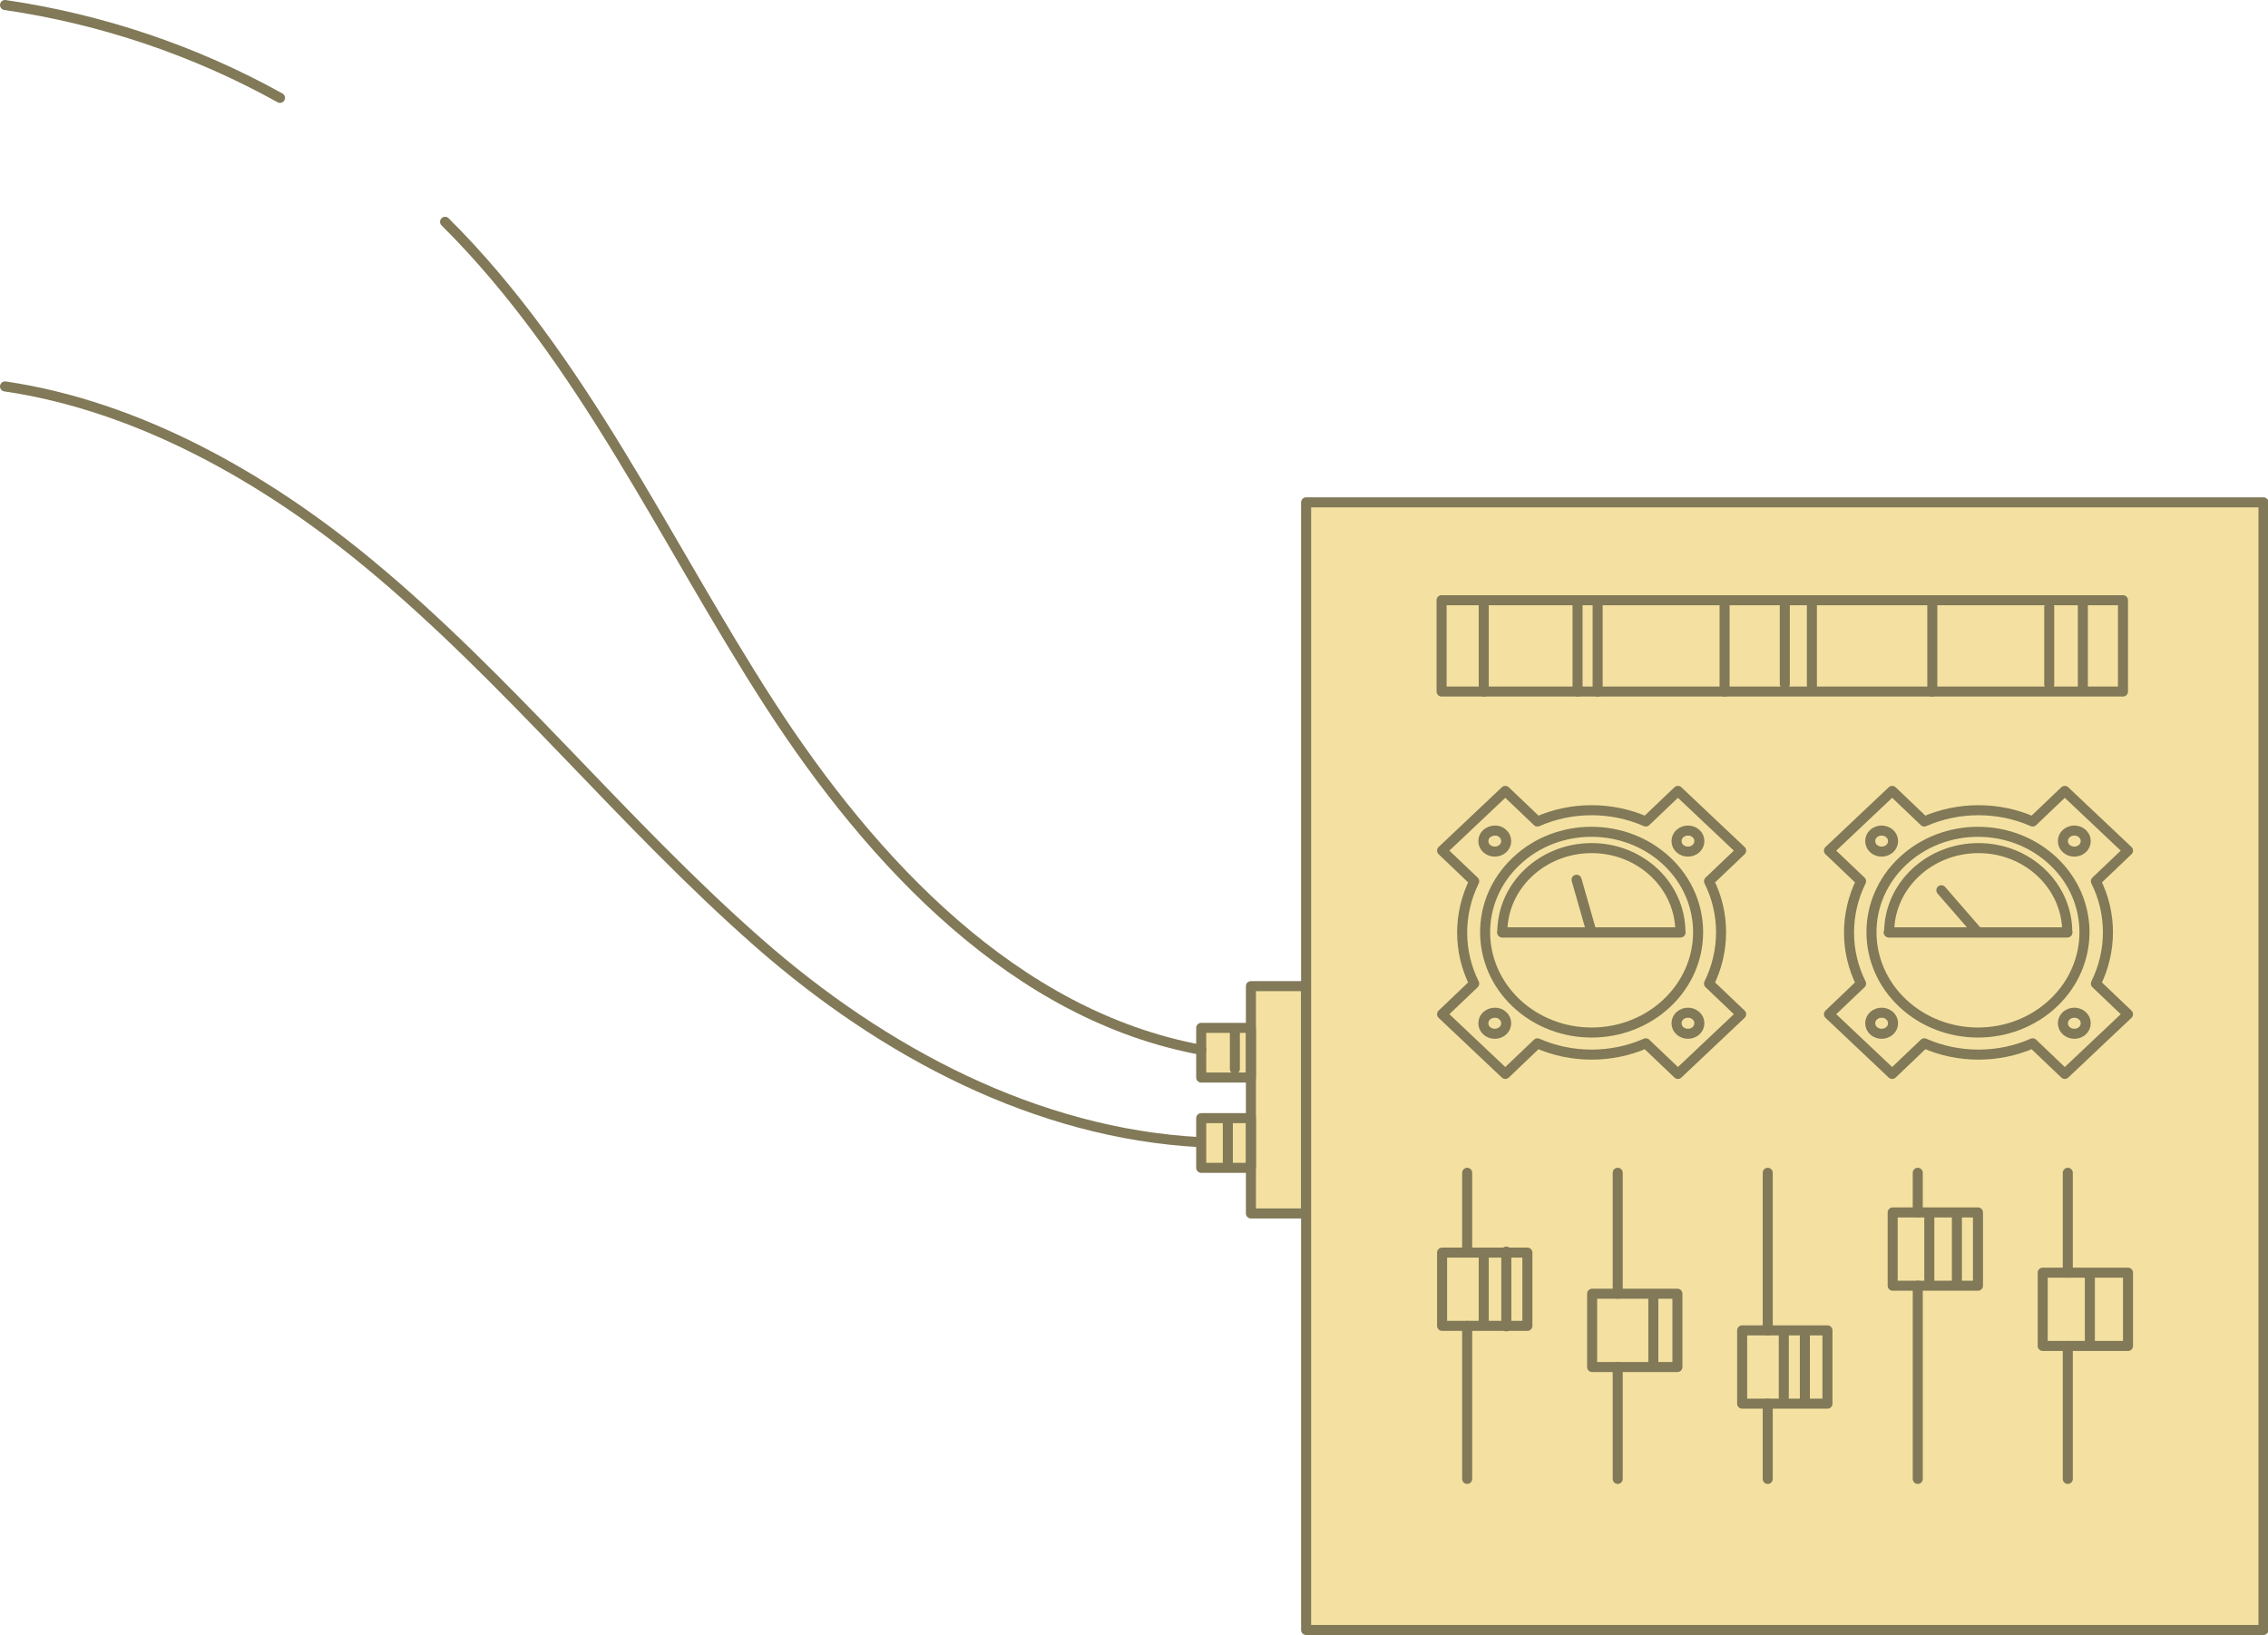 <?xml version="1.0" encoding="utf-8"?>
<!-- Generator: Adobe Illustrator 20.1.0, SVG Export Plug-In . SVG Version: 6.00 Build 0)  -->
<svg version="1.1" id="Слой_1" xmlns="http://www.w3.org/2000/svg" xmlns:xlink="http://www.w3.org/1999/xlink" x="0px" y="0px"
	 viewBox="0 0 452 325.8" style="enable-background:new 0 0 452 325.8;" xml:space="preserve">
<style type="text/css">
	.st0{fill:#F4E1A1;}
	.st1{fill:none;stroke:#817957;stroke-width:2;stroke-linecap:round;stroke-linejoin:round;stroke-miterlimit:10;}
</style>
<g id="_x30_9">
	<g>
		<g>
			<rect x="249.3" y="196.5" class="st0" width="10.9" height="45.2"/>
			<rect x="239.4" y="222.7" class="st0" width="9.9" height="9.9"/>
			<rect x="239.4" y="204.7" class="st0" width="9.9" height="9.9"/>
		</g>
		<g>
			<g>
				<polyline class="st1" points="260.3,196.5 249.3,196.5 249.3,241.8 260.3,241.8 				"/>
				
					<rect x="239.4" y="222.7" transform="matrix(-1 8.973787e-11 -8.973787e-11 -1 488.695 455.411)" class="st1" width="9.9" height="9.9"/>
				
					<rect x="239.4" y="204.7" transform="matrix(-1 8.973787e-11 -8.973787e-11 -1 488.695 419.421)" class="st1" width="9.9" height="9.9"/>
			</g>
		</g>
		<path class="st1" d="M1,1c19.2,2.8,37.9,9.1,54.8,18.5"/>
		<path class="st1" d="M88.7,44.2c27.5,27.3,43.7,63.6,64.7,96.1c20.5,31.7,49,62.1,86,68.9"/>
		<path class="st1" d="M1,77c26.5,3.9,51.7,18.1,72.6,35.4c27.8,23,50.4,51.6,77.5,75.4c24.9,21.9,55.5,38.1,88.2,39.8"/>
		<line class="st1" x1="246.1" y1="205" x2="246.1" y2="213"/>
		<line class="st1" x1="244.7" y1="223.3" x2="244.7" y2="232.4"/>
		<line class="st1" x1="260.3" y1="196.5" x2="260.3" y2="241.8"/>
	</g>
	<g>
		<rect x="260.3" y="100.1" class="st0" width="190.8" height="224.7"/>
		<rect x="260.3" y="100.1" class="st1" width="190.8" height="224.7"/>
		<g>
			<path class="st1" d="M332.2,171.6c8.3,7.8,8.3,20.5,0,28.3c-8.3,7.8-21.7,7.8-30,0c-8.3-7.8-8.3-20.5,0-28.3
				C310.4,163.8,323.9,163.8,332.2,171.6z"/>
			<path class="st1" d="M334.9,185.8h-35.5c0-9.3,8-16.8,17.8-16.8S334.9,176.5,334.9,185.8z"/>
			<path class="st1" d="M334.4,157.6l-6.4,6.1c-6.8-3-14.8-3-21.6,0l-6.4-6.1l-12.6,11.9l6.4,6.1c-3.2,6.5-3.2,14,0,20.4l-6.4,6.1
				l12.6,11.9l6.4-6.1c6.8,3,14.8,3,21.6,0l6.4,6.1l12.6-11.9l-6.4-6.1c3.2-6.5,3.2-14,0-20.4l6.4-6.1L334.4,157.6z"/>
			<path class="st1" d="M299.5,202.4c0.9,0.8,0.9,2.2,0,3c-0.9,0.8-2.3,0.8-3.2,0s-0.9-2.2,0-3S298.7,201.6,299.5,202.4z"/>
			<path class="st1" d="M299.5,166.1c0.9,0.8,0.9,2.2,0,3c-0.9,0.8-2.3,0.8-3.2,0c-0.9-0.8-0.9-2.2,0-3
				C297.3,165.3,298.7,165.3,299.5,166.1z"/>
			<path class="st1" d="M338,202.4c0.9,0.8,0.9,2.2,0,3c-0.9,0.8-2.3,0.8-3.2,0s-0.9-2.2,0-3S337.1,201.6,338,202.4z"/>
			<path class="st1" d="M338,166.1c0.9,0.8,0.9,2.2,0,3c-0.9,0.8-2.3,0.8-3.2,0c-0.9-0.8-0.9-2.2,0-3
				C335.7,165.3,337.1,165.3,338,166.1z"/>
			<line class="st1" x1="317.2" y1="185.8" x2="314.2" y2="175.3"/>
			<line class="st1" x1="299.4" y1="185.8" x2="334.9" y2="185.8"/>
		</g>
		<g>
			<path class="st1" d="M409.2,171.6c8.3,7.8,8.3,20.5,0,28.3c-8.3,7.8-21.7,7.8-30,0c-8.3-7.8-8.3-20.5,0-28.3
				C387.5,163.8,400.9,163.8,409.2,171.6z"/>
			<path class="st1" d="M412,185.8h-35.5c0-9.3,8-16.8,17.8-16.8S412,176.5,412,185.8z"/>
			<path class="st1" d="M411.5,157.6l-6.4,6.1c-6.8-3-14.8-3-21.6,0l-6.4-6.1l-12.6,11.9l6.4,6.1c-3.2,6.5-3.2,14,0,20.4l-6.4,6.1
				l12.6,11.9l6.4-6.1c6.8,3,14.8,3,21.6,0l6.4,6.1l12.6-11.9l-6.4-6.1c3.2-6.5,3.2-14,0-20.4l6.4-6.1L411.5,157.6z"/>
			<path class="st1" d="M376.6,202.4c0.9,0.8,0.9,2.2,0,3c-0.9,0.8-2.3,0.8-3.2,0s-0.9-2.2,0-3S375.7,201.6,376.6,202.4z"/>
			<path class="st1" d="M376.6,166.1c0.9,0.8,0.9,2.2,0,3c-0.9,0.8-2.3,0.8-3.2,0c-0.9-0.8-0.9-2.2,0-3
				C374.3,165.3,375.7,165.3,376.6,166.1z"/>
			<path class="st1" d="M415,202.4c0.9,0.8,0.9,2.2,0,3c-0.9,0.8-2.3,0.8-3.2,0s-0.9-2.2,0-3S414.1,201.6,415,202.4z"/>
			<path class="st1" d="M415,166.1c0.9,0.8,0.9,2.2,0,3c-0.9,0.8-2.3,0.8-3.2,0c-0.9-0.8-0.9-2.2,0-3
				C412.7,165.3,414.1,165.3,415,166.1z"/>
			<line class="st1" x1="394.2" y1="185.8" x2="386.9" y2="177.4"/>
			<line class="st1" x1="376.4" y1="185.8" x2="412" y2="185.8"/>
		</g>
		<g>
			<rect x="287.3" y="119.6" class="st1" width="135.8" height="18.2"/>
			<line class="st1" x1="415.1" y1="119.7" x2="415.1" y2="137.7"/>
			<line class="st1" x1="408.4" y1="121" x2="408.4" y2="136.4"/>
			<line class="st1" x1="385.1" y1="120.3" x2="385.1" y2="137.8"/>
			<line class="st1" x1="361.1" y1="119.7" x2="361.1" y2="137"/>
			<line class="st1" x1="355.7" y1="119.7" x2="355.7" y2="136.3"/>
			<line class="st1" x1="343.7" y1="120.3" x2="343.7" y2="137.8"/>
			<line class="st1" x1="318.4" y1="120.3" x2="318.4" y2="137.8"/>
			<line class="st1" x1="314.4" y1="119.6" x2="314.4" y2="137.8"/>
			<line class="st1" x1="295.7" y1="120.3" x2="295.7" y2="137.8"/>
		</g>
		<g>
			<g>
				<line class="st1" x1="292.4" y1="233.7" x2="292.4" y2="249.6"/>
				<line class="st1" x1="292.4" y1="264.2" x2="292.4" y2="294.7"/>
				<rect x="287.4" y="249.6" class="st1" width="17" height="14.6"/>
				<line class="st1" x1="300.2" y1="249.4" x2="300.2" y2="264.3"/>
				<line class="st1" x1="295.7" y1="249.9" x2="295.7" y2="263.6"/>
			</g>
			<g>
				<line class="st1" x1="322.4" y1="233.7" x2="322.4" y2="257.8"/>
				<line class="st1" x1="322.4" y1="272.4" x2="322.4" y2="294.7"/>
				<rect x="317.3" y="257.8" class="st1" width="17" height="14.6"/>
				<line class="st1" x1="329.5" y1="258.2" x2="329.5" y2="272"/>
			</g>
			<g>
				<line class="st1" x1="352.3" y1="233.7" x2="352.3" y2="265.1"/>
				<line class="st1" x1="352.3" y1="279.7" x2="352.3" y2="294.7"/>
				<rect x="347.2" y="265.1" class="st1" width="17" height="14.6"/>
				<line class="st1" x1="359.7" y1="265.7" x2="359.7" y2="279"/>
				<line class="st1" x1="355.5" y1="265.7" x2="355.5" y2="278.5"/>
			</g>
			<g>
				<line class="st1" x1="382.2" y1="233.7" x2="382.2" y2="241.6"/>
				<line class="st1" x1="382.2" y1="256.2" x2="382.2" y2="294.7"/>
				<rect x="377.2" y="241.6" class="st1" width="17" height="14.6"/>
				<line class="st1" x1="390" y1="241.7" x2="390" y2="255.3"/>
				<line class="st1" x1="384.5" y1="242.4" x2="384.5" y2="255.2"/>
			</g>
			<g>
				<line class="st1" x1="412.1" y1="233.7" x2="412.1" y2="253.6"/>
				<line class="st1" x1="412.1" y1="268.2" x2="412.1" y2="294.7"/>
				<rect x="407.1" y="253.6" class="st1" width="17" height="14.6"/>
				<line class="st1" x1="416.5" y1="253.9" x2="416.5" y2="267.2"/>
			</g>
		</g>
	</g>
</g>
</svg>
